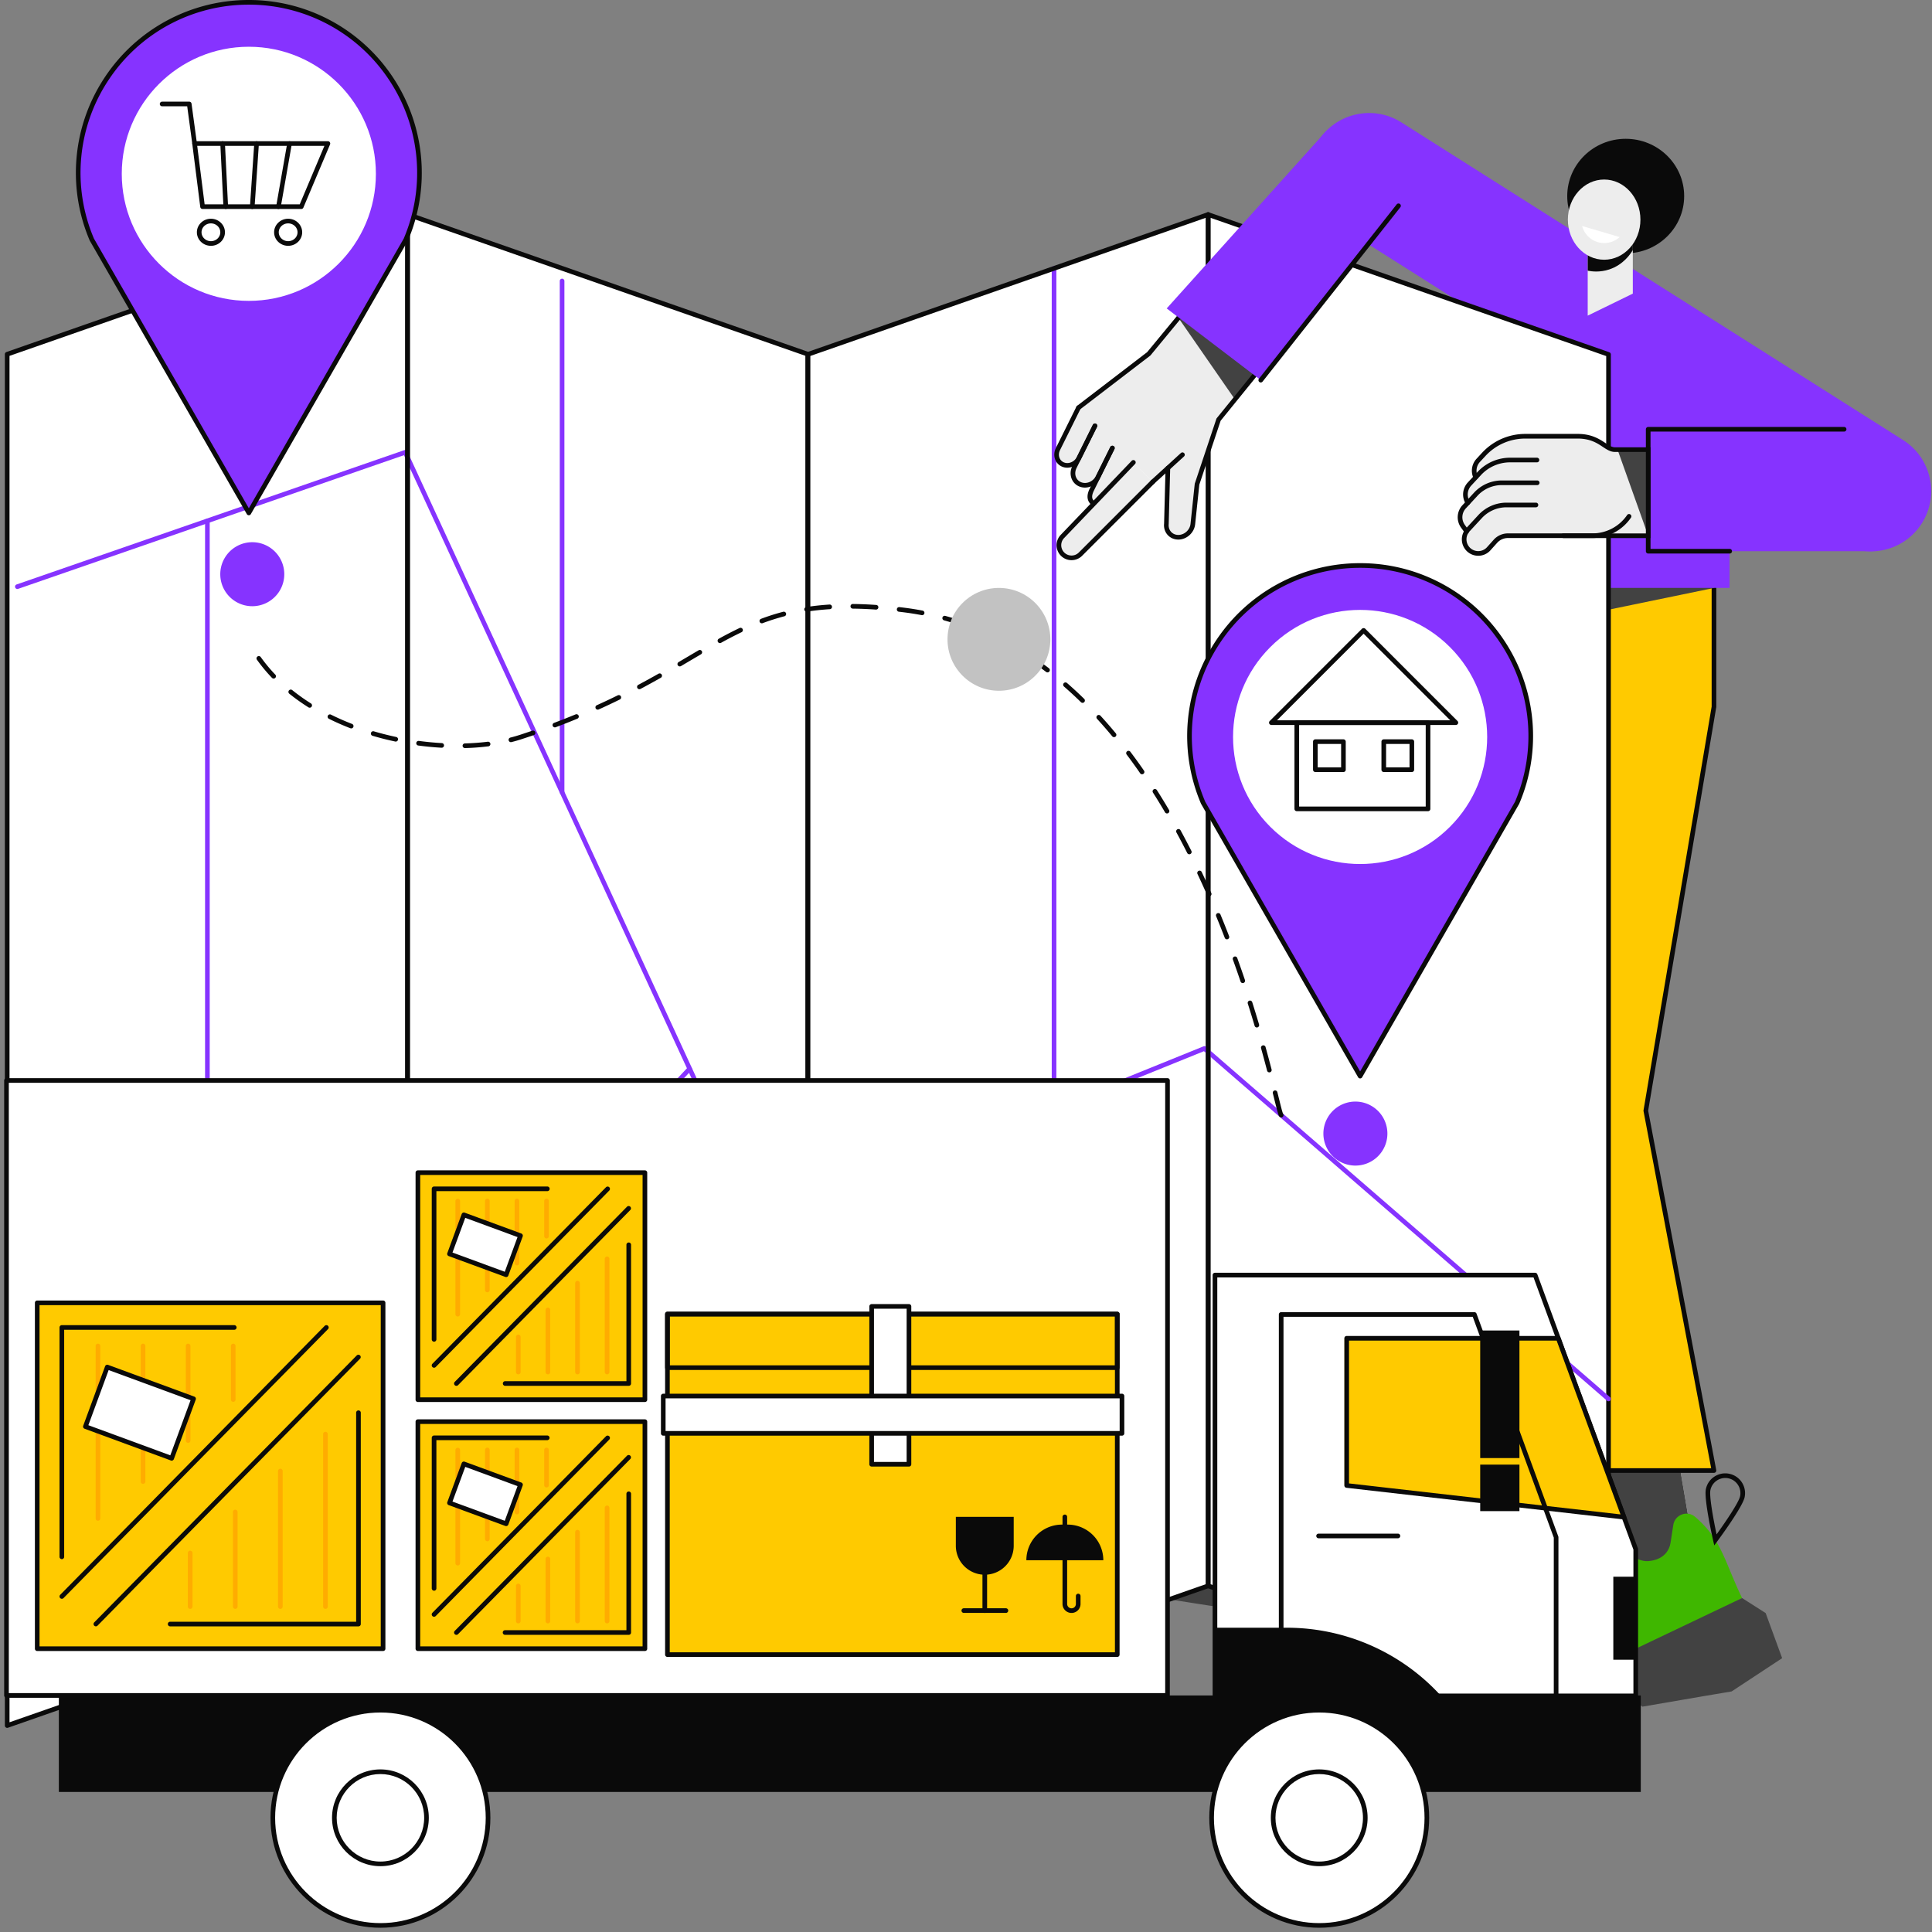 <svg width="453" height="453" fill="none" xmlns="http://www.w3.org/2000/svg"><rect width="100%" height="100%" fill="#808080" stroke="none"/><path d="m306.102 339.474 24.367-8.036-16.963-51.435-24.367 8.036 16.963 51.435Z" fill="#EDEDED"/><path d="m292.866 299.28 27.236.669-6.58-19.957-24.366 8.035 3.71 11.253Zm13.236 40.194 24.367-8.036-8.098-24.555-24.367 8.036 8.098 24.555Z" fill="#424242"/><path d="M344.155 337.807c-5.12-7.449-6.592-12.498-13.081-16.766l-.565-.373c-2.075-1.366-4.839.119-4.849 2.604l-.012 4.159c-.012 4.041-3.947 4.918-3.991 4.947-2.275.751-3.537-.284-9.023-1.516l-1.556-4.72-5.301-2.446-4.828 1.594-1.823 6.547-14.65 16.072-19.562 5.239-4.305 5.992 6.906 6.432 30.279 4.762 19.424-11.315 26.937-21.212Z" fill="#3FB700"/><path d="m350.15 340.475-5.992-2.663-29.086 19.649-22.815 8.971-17.218-2.236-14.449-5.073-.711 4.757 1.225 3.582 9.865 6.99s6.227 1.079 18.544 2.917c0 0 20.503-5.987 25.641-7.697l1.867-3.598 4.226-1.393 3.611 1.793a2929.795 2929.795 0 0 1 20.143-6.642l10.554-9.482-5.405-9.875Z" fill="#424242"/><path d="m335.865 326.577-.433-1.109c-.37-.951-3.611-9.349-3.475-11.658a4.614 4.614 0 0 1 1.546-3.199 4.626 4.626 0 0 1 3.355-1.166 4.61 4.61 0 0 1 3.198 1.547 4.604 4.604 0 0 1 1.166 3.354c-.133 2.312-4.325 10.277-4.802 11.179l-.555 1.052Zm.721-16.05c-.872 0-1.702.314-2.356.899a3.536 3.536 0 0 0-1.186 2.448c-.089 1.536 1.835 7.034 2.974 10.073 1.482-2.885 4.028-8.124 4.117-9.66a3.53 3.53 0 0 0-.894-2.569 3.534 3.534 0 0 0-2.448-1.186c-.069-.002-.138-.005-.207-.005Zm-4.085 3.315h.005-.005Zm-30.535 24.277a.544.544 0 0 1-.153-.022l-6.199-1.825a.542.542 0 0 1-.368-.677.54.54 0 0 1 .676-.368l6.2 1.825a.543.543 0 0 1-.156 1.067Zm-3.394 4.366a.534.534 0 0 1-.153-.022l-6.2-1.825a.546.546 0 0 1 .309-1.045l6.199 1.825a.542.542 0 0 1 .368.677.547.547 0 0 1-.523.39Zm-3.399 4.368a.546.546 0 0 1-.153-.023l-6.199-1.825a.545.545 0 0 1 .308-1.045l6.2 1.826a.542.542 0 0 1 .368.676.55.55 0 0 1-.524.391Zm-14.179 21.873a.55.55 0 0 1-.433-.212l-13.327-17.381a.545.545 0 0 1 .864-.662l13.328 17.381a.544.544 0 0 1-.432.874Z" fill="#0A0A0A"/><path d="m370.581 370.67 27.052-4.615-9.369-54.912-27.052 4.616 9.369 54.911Z" fill="#EDEDED"/><path d="m363.26 327.63 28.896 6.207-3.871-22.689-27.051 4.617 2.026 11.865Zm7.321 43.04 27.052-4.615-4.596-26.935-27.051 4.616 4.595 26.934Z" fill="#424242"/><path d="m397.526 355.71.504.452c5.78 5.187 6.484 10.401 10.438 18.527l-29.797 16.963-47.421 8.702-8.934-3.384 1.594-7.205 24.798-13.169 16.119-14.516 2.778-6.205 5.012-.854 4.876 3.208.834 4.901c5.242 2.035 6.336 3.245 8.697 2.842.049-.024 4.068-.303 4.683-4.297l.632-4.113c.383-2.457 3.337-3.512 5.187-1.852Z" fill="#3FB700"/><path d="m322.316 396.974 15.312.311 39.151-7.493 31.689-15.097 5.53 3.527 3.866 10.572-11.849 7.802s-9.22 1.532-20.905 3.567l-3.305-2.309-4.384.748-2.381 3.28c-18.265 3.169-38.067 6.496-38.067 6.496l-11.564-3.636-2.28-3.021-.813-4.747Z" fill="#424242"/><path d="m401.945 362.355-.262-1.161c-.225-.996-2.179-9.781-1.702-12.046a4.608 4.608 0 0 1 2.006-2.932 4.62 4.62 0 0 1 3.492-.655 4.615 4.615 0 0 1 2.932 2.006 4.614 4.614 0 0 1 .654 3.493c-.476 2.265-5.806 9.519-6.412 10.339l-.708.956Zm2.571-15.806c-.682 0-1.349.198-1.932.578a3.526 3.526 0 0 0-1.536 2.243c-.319 1.507.766 7.23 1.44 10.401 1.897-2.63 5.194-7.432 5.513-8.939a3.529 3.529 0 0 0-.502-2.672 3.524 3.524 0 0 0-2.983-1.611Zm-4.002 2.71h.005-.005Zm-33.727 19.467a.553.553 0 0 1-.229-.052l-5.857-2.729a.546.546 0 0 1 .46-.988l5.856 2.729a.546.546 0 0 1-.23 1.04Zm-4.011 3.812a.539.539 0 0 1-.23-.052l-5.856-2.729a.547.547 0 0 1-.265-.724.547.547 0 0 1 .724-.264l5.856 2.729a.547.547 0 0 1-.229 1.04Zm-4.008 3.813a.554.554 0 0 1-.23-.052l-5.856-2.729a.545.545 0 0 1 .459-.988l5.856 2.729a.547.547 0 0 1-.229 1.04Z" fill="#0A0A0A"/><path d="m360.799 129.242-5.616 36.481-12.182 57.021a128.777 128.777 0 0 0 1.391 59.642l16.407 62.413h41.076l-15.981-84.373 15.973-94.666h.008v-36.518h-41.076Z" fill="#FFCA00"/><path d="M401.877 345.342h-41.075a.543.543 0 0 1-.526-.408l-16.411-62.413c-5.122-19.48-5.604-40.193-1.395-59.894l12.182-57.021 5.611-36.449a.547.547 0 0 1 .539-.462h41.075c.301 0 .543.245.543.544v36.518c0 .059-.01.116-.027.168l-15.943 94.49 15.96 84.277a.546.546 0 0 1-.116.45.532.532 0 0 1-.417.2Zm-40.655-1.09h39.998l-15.857-83.726a.539.539 0 0 1-.003-.192l15.973-94.656v-35.891h-40.065l-5.547 36.019-12.187 57.051c-4.174 19.535-3.695 40.07 1.383 59.39l16.305 62.005Z" fill="#0A0A0A"/><path d="m381.35 172.911 3.715-36.328-40.863-4.177-.592 5.805-63.801 67.377a37.982 37.982 0 0 0-9.216 35.53l17.769 69.421 39.902.417-9.793-73.249 53.266-65.779 9.613.983Z" fill="#FFCA00"/><path d="m350.145 148.533 51.73-10.672v-3.236h-51.73v13.908Z" fill="#424242"/><path d="M446.23 103.187 328.584 28.696c-6.599-4.18-15.338-2.216-19.517 4.384-4.179 6.6-2.216 15.338 4.384 19.517l30.422 19.264v65.984h61.658v-26.942l25.566 16.188c6.6 4.179 15.338 2.216 19.518-4.384 4.176-6.6 2.215-15.339-4.385-19.52Z" fill="#8633FF"/><path d="M381.181 59.405c7.571 0 13.708-6.012 13.708-13.429 0-7.417-6.137-13.43-13.708-13.43-7.571 0-13.708 6.013-13.708 13.43s6.137 13.43 13.708 13.43Z" fill="#0A0A0A"/><path d="m382.85 68.844-10.577 5.165V54.617h10.577v14.227Z" fill="#EDEDED"/><path d="M382.85 58.628v-4.01h-10.577v8.851c.954.19 2.858.43 5.042-.291 3.418-1.126 5.098-3.801 5.535-4.55Z" fill="#0A0A0A"/><path d="M376.128 60.9c4.698 0 8.506-4.21 8.506-9.403 0-5.193-3.808-9.403-8.506-9.403s-8.507 4.21-8.507 9.403c0 5.193 3.809 9.403 8.507 9.403Z" fill="#EDEDED"/><path d="M379.765 55.578a5.325 5.325 0 0 1-3.075 1.383c-2.662.272-5.063-1.46-5.725-3.969l8.8 2.586Zm-96.488 316.256 93.873 32.801V83.095l-93.873-32.798v321.537Zm-187.717-.039L1.687 404.594V83.056L95.56 50.258v321.537Z" fill="#fff"/><path d="m95.559 371.795 93.872 32.799V83.056L95.559 50.258v321.537Z" fill="#fff"/><path d="m283.279 371.834-93.873 32.801V83.095l93.873-32.798v321.537Z" fill="#fff"/><path d="M377.153 405.184a.553.553 0 0 1-.18-.03L283.1 372.353a.544.544 0 0 1-.366-.513V50.302a.543.543 0 0 1 .724-.514l93.873 32.801a.548.548 0 0 1 .365.514V404.64a.552.552 0 0 1-.229.445.547.547 0 0 1-.314.099Zm-93.327-33.732 92.784 32.42V83.488l-92.784-32.42v320.384Z" fill="#0A0A0A"/><path d="M377.152 328.557a.54.54 0 0 1-.356-.134l-94.505-81.948-103.209 41.799a.544.544 0 0 1-.699-.276l-83.667-181.27-90.492 31.351a.546.546 0 0 1-.358-1.03l90.956-31.511a.544.544 0 0 1 .672.286l83.657 181.245 103.036-41.73a.55.55 0 0 1 .561.094l94.757 82.168a.544.544 0 0 1-.353.956Z" fill="#8633FF"/><path d="M131.793 186.306a.544.544 0 0 1-.543-.544V65.864a.544.544 0 0 1 1.087 0v119.898a.543.543 0 0 1-.544.544ZM4.048 358.858a.545.545 0 0 1-.49-.783l44.524-92.111V122.122a.543.543 0 1 1 1.087 0V266.09a.56.56 0 0 1-.055.237L4.54 358.55a.545.545 0 0 1-.491.308Zm91.512-37.023a.556.556 0 0 1-.372-.145.546.546 0 0 1-.025-.771l66.155-70.707a.546.546 0 0 1 .795.746l-66.155 70.707a.552.552 0 0 1-.397.17Zm151.585-61.172a.544.544 0 0 1-.543-.544V62.926a.543.543 0 1 1 1.086 0v197.191a.544.544 0 0 1-.543.546Z" fill="#8633FF"/><path d="M1.686 405.139a.546.546 0 0 1-.546-.546V83.055c0-.232.146-.437.366-.513L95.38 49.74a.544.544 0 0 1 .724.514v321.537a.543.543 0 0 1-.366.514L1.864 405.109a.542.542 0 0 1-.178.03ZM2.23 83.443v320.384l92.783-32.42V51.023L2.23 83.443Zm93.33 288.352h.004-.005Z" fill="#0A0A0A"/><path d="M189.43 405.137a.557.557 0 0 1-.18-.03l-93.873-32.801a.544.544 0 0 1-.365-.513V50.255a.543.543 0 0 1 .724-.514L189.61 82.54a.545.545 0 0 1 .365.514V404.59a.551.551 0 0 1-.546.546Zm-93.329-33.732 92.783 32.42V83.441l-92.783-32.42v320.384Z" fill="#0A0A0A"/><path d="M189.405 405.178a.547.547 0 0 1-.546-.546V83.094c0-.232.146-.437.366-.513l93.873-32.801a.544.544 0 0 1 .723.514V371.83a.543.543 0 0 1-.365.514l-93.873 32.801a.496.496 0 0 1-.178.032Zm.544-321.696v320.384l92.783-32.42V51.062l-92.783 32.42Zm93.329 288.352h.005-.005Z" fill="#0A0A0A"/><path d="M58.346 120.273 21.539 56.187C10.325 29.808 29.685.547 58.346.547c28.664 0 48.021 29.264 36.807 55.64l-36.807 64.086Z" fill="#8633FF"/><path d="M58.345 120.815a.541.541 0 0 1-.471-.274L21.066 56.458l-.03-.057a40.44 40.44 0 0 1 3.498-38.227A40.437 40.437 0 0 1 58.345 0a40.443 40.443 0 0 1 33.811 18.174A40.442 40.442 0 0 1 95.654 56.4a.25.25 0 0 1-.03.057L58.817 120.54a.541.541 0 0 1-.472.274Zm-36.318-64.87 36.318 63.232 36.318-63.233a39.346 39.346 0 0 0-3.415-37.168A39.351 39.351 0 0 0 58.345 1.092a39.355 39.355 0 0 0-32.902 17.682 39.351 39.351 0 0 0-3.416 37.17Z" fill="#0A0A0A"/><path d="M58.343 70.546c16.454 0 29.793-13.339 29.793-29.793S74.797 10.961 58.343 10.961 28.551 24.299 28.551 40.753s13.338 29.793 29.792 29.793Z" fill="#fff"/><path d="M70.641 49.001H47.496a.546.546 0 0 1-.541-.477l-1.872-14.8a.546.546 0 0 1 .538-.615h31.262a.544.544 0 0 1 .502.759l-6.245 14.8a.535.535 0 0 1-.499.333Zm-22.664-1.09h22.304l5.784-13.71H46.242l1.736 13.71Z" fill="#0A0A0A"/><path d="M45.624 34.205a.543.543 0 0 1-.538-.472l-1.193-8.81h-5.88a.543.543 0 0 1 0-1.087h6.357c.272 0 .504.203.54.472l1.258 9.282a.544.544 0 0 1-.467.612c-.027.003-.052.003-.077.003Zm3.83 23.432c-1.815 0-3.29-1.423-3.29-3.174s1.477-3.174 3.29-3.174 3.29 1.423 3.29 3.174-1.475 3.174-3.29 3.174Zm0-5.259c-1.215 0-2.2.936-2.2 2.085 0 1.148.987 2.085 2.2 2.085 1.215 0 2.2-.937 2.2-2.085 0-1.149-.985-2.085-2.2-2.085Zm18.109 5.259c-1.815 0-3.29-1.423-3.29-3.174s1.478-3.174 3.29-3.174c1.816 0 3.29 1.423 3.29 3.174s-1.474 3.174-3.29 3.174Zm0-5.259c-1.215 0-2.2.936-2.2 2.085 0 1.148.988 2.085 2.2 2.085 1.213 0 2.201-.937 2.201-2.085 0-1.149-.988-2.085-2.2-2.085Zm-8.413-3.374h-.037a.545.545 0 0 1-.506-.58l1.01-14.8a.547.547 0 0 1 .58-.507c.3.02.526.28.507.58l-1.01 14.8a.545.545 0 0 1-.544.507Zm6.14.001a.544.544 0 0 1-.536-.637l2.594-14.8a.544.544 0 1 1 1.072.188l-2.594 14.8a.545.545 0 0 1-.536.449ZM52.934 49a.545.545 0 0 1-.543-.519l-.734-14.8a.544.544 0 0 1 .516-.57.536.536 0 0 1 .57.516l.734 14.8a.544.544 0 0 1-.516.57c-.01.003-.017.003-.027.003Z" fill="#0A0A0A"/><path d="m318.912 252.319-36.807-64.085c-11.213-26.379 8.146-55.64 36.807-55.64 28.662 0 48.021 29.264 36.808 55.64l-36.808 64.085Z" fill="#8633FF"/><path d="M318.912 252.862a.542.542 0 0 1-.472-.274l-36.807-64.083-.03-.057a40.44 40.44 0 0 1 3.498-38.227 40.442 40.442 0 0 1 33.811-18.174 40.436 40.436 0 0 1 33.811 18.174 40.44 40.44 0 0 1 3.497 38.227.235.235 0 0 1-.029.057l-36.808 64.085a.542.542 0 0 1-.471.272Zm-36.318-64.871 36.318 63.233 36.318-63.233a39.348 39.348 0 0 0-3.416-37.168 39.35 39.35 0 0 0-32.902-17.684 39.354 39.354 0 0 0-32.902 17.684 39.34 39.34 0 0 0-3.416 37.168Z" fill="#0A0A0A"/><path d="M339.976 193.863c11.635-11.634 11.635-30.498 0-42.132-11.634-11.635-30.498-11.635-42.132 0-11.635 11.634-11.635 30.498 0 42.132 11.634 11.635 30.498 11.635 42.132 0Z" fill="#fff"/><path d="M334.835 190.2h-30.776a.544.544 0 0 1-.543-.544V169.45c0-.302.244-.544.543-.544h30.776c.301 0 .543.245.543.544v20.206a.542.542 0 0 1-.543.544Zm-30.23-1.09h29.686v-19.117h-29.686v19.117Z" fill="#0A0A0A"/><path d="M314.997 181.021h-6.583a.544.544 0 0 1-.543-.544v-6.582c0-.301.245-.543.543-.543h6.583c.301 0 .543.244.543.543v6.582a.542.542 0 0 1-.543.544Zm-6.037-1.089h5.494v-5.494h-5.494v5.494Zm22.076 1.089h-6.582a.544.544 0 0 1-.544-.544v-6.582c0-.301.245-.543.544-.543h6.582c.301 0 .543.244.543.543v6.582a.544.544 0 0 1-.543.544Zm-6.037-1.089h5.494v-5.494h-5.494v5.494Zm16.359-9.947H298.1a.544.544 0 0 1-.386-.928l21.63-21.63a.559.559 0 0 1 .77 0l21.63 21.63a.544.544 0 0 1-.386.928Zm-41.944-1.089h40.63l-20.315-20.315-20.315 20.315Z" fill="#0A0A0A"/><path d="M59.152 142.14a7.503 7.503 0 1 0 0-15.007 7.503 7.503 0 1 0 0 15.007Zm258.527 131.156a7.504 7.504 0 1 0 0-15.006 7.504 7.504 0 0 0 0 15.006Z" fill="#8633FF"/><path d="M300.406 262.012a.537.537 0 0 1-.355-.133c-.269-.235-.386-.623-1.376-4.614l-.232-.936a.545.545 0 0 1 1.057-.262l.232.936c.504 2.033.941 3.796 1.099 4.125a.543.543 0 0 1-.425.884Zm.356-.956s.003 0 .003.003c0-.003-.003-.003-.003-.003Zm-3.139-9.615a.545.545 0 0 1-.526-.408 346.92 346.92 0 0 0-1.418-5.268.546.546 0 0 1 1.05-.294c.479 1.722.943 3.45 1.422 5.286a.543.543 0 0 1-.39.664.548.548 0 0 1-.138.02Zm-2.93-10.527a.543.543 0 0 1-.521-.39 286.006 286.006 0 0 0-1.598-5.209.546.546 0 0 1 .353-.685.547.547 0 0 1 .685.354 306.967 306.967 0 0 1 1.605 5.228.543.543 0 0 1-.368.677.471.471 0 0 1-.156.025Zm-3.302-10.408a.546.546 0 0 1-.516-.371 276.704 276.704 0 0 0-1.798-5.14.543.543 0 0 1 1.022-.37 267.085 267.085 0 0 1 1.806 5.162.543.543 0 0 1-.514.719Zm-3.71-10.261a.55.55 0 0 1-.509-.348 229.404 229.404 0 0 0-2.017-5.056.543.543 0 1 1 1.007-.415 235.46 235.46 0 0 1 2.026 5.078.545.545 0 0 1-.507.741Zm-4.162-10.084a.54.54 0 0 1-.498-.326 203.924 203.924 0 0 0-2.261-4.948.547.547 0 0 1 .986-.467 215.793 215.793 0 0 1 2.272 4.975.545.545 0 0 1-.499.766Zm-4.66-9.86a.544.544 0 0 1-.487-.299 184.304 184.304 0 0 0-2.529-4.812.544.544 0 1 1 .956-.521 180.55 180.55 0 0 1 2.544 4.841.543.543 0 0 1-.484.791Zm-5.224-9.569a.543.543 0 0 1-.47-.269 149.456 149.456 0 0 0-2.828-4.626.544.544 0 0 1 .919-.583 156.865 156.865 0 0 1 2.848 4.658.544.544 0 0 1-.469.82Zm-5.849-9.186a.547.547 0 0 1-.45-.234 132.67 132.67 0 0 0-3.178-4.404.545.545 0 0 1 .869-.657 132.038 132.038 0 0 1 3.206 4.441.547.547 0 0 1-.447.854Zm-158.776-6.145a.543.543 0 0 1-.543-.528.548.548 0 0 1 .529-.561 56.355 56.355 0 0 0 5.377-.398.545.545 0 0 1 .133 1.082 57.872 57.872 0 0 1-5.481.408c-.002-.003-.007-.003-.015-.003Zm-5.443-.079h-.03a70.727 70.727 0 0 1-5.464-.519.543.543 0 0 1-.466-.612.542.542 0 0 1 .612-.467c1.793.24 3.604.412 5.38.511a.544.544 0 0 1-.032 1.087Zm16.227-1.307a.544.544 0 0 1-.133-1.071 36.655 36.655 0 0 0 2.304-.662 210.13 210.13 0 0 0 2.846-.954.542.542 0 0 1 .691.339.542.542 0 0 1-.338.691c-.936.321-1.89.64-2.863.958-.761.25-1.561.48-2.376.682a.463.463 0 0 1-.131.017Zm-27.011-.135a.55.55 0 0 1-.114-.013 69.758 69.758 0 0 1-5.318-1.346.545.545 0 0 1 .31-1.045c1.708.504 3.47.951 5.236 1.324a.546.546 0 0 1-.114 1.08Zm168.428-1.038a.54.54 0 0 1-.42-.197 111.369 111.369 0 0 0-3.564-4.098.543.543 0 1 1 .803-.734 110.08 110.08 0 0 1 3.601 4.138.542.542 0 0 1-.072.765.554.554 0 0 1-.348.126ZM82.347 170.79a.576.576 0 0 1-.197-.037 60.68 60.68 0 0 1-5.032-2.216.541.541 0 0 1-.244-.729.54.54 0 0 1 .729-.244 59.472 59.472 0 0 0 4.94 2.174c.281.108.42.424.31.703a.54.54 0 0 1-.506.349Zm47.759-.242a.544.544 0 0 1-.19-1.055 177.452 177.452 0 0 0 5.044-1.988.544.544 0 1 1 .415 1.007c-1.648.68-3.357 1.354-5.076 2.001a.596.596 0 0 1-.193.035Zm10.055-4.152a.545.545 0 0 1-.224-1.043 165.291 165.291 0 0 0 4.902-2.311.545.545 0 1 1 .48.978c-1.631.8-3.29 1.585-4.938 2.326a.488.488 0 0 1-.22.05Zm-67.55-.462a.536.536 0 0 1-.29-.084 48.147 48.147 0 0 1-4.487-3.194.544.544 0 1 1 .682-.849 47.375 47.375 0 0 0 4.384 3.122.543.543 0 0 1-.29 1.005Zm181.222-1.134a.54.54 0 0 1-.38-.156 92.567 92.567 0 0 0-3.982-3.677.544.544 0 1 1 .714-.823 94.81 94.81 0 0 1 4.029 3.722.547.547 0 0 1-.381.934Zm-103.91-3.203a.544.544 0 0 1-.257-1.025 205.465 205.465 0 0 0 4.754-2.614.546.546 0 0 1 .539.949 194.639 194.639 0 0 1-4.78 2.628.558.558 0 0 1-.256.062Zm-85.762-2.495a.543.543 0 0 1-.393-.168 38.883 38.883 0 0 1-3.522-4.243.543.543 0 1 1 .887-.63 37.145 37.145 0 0 0 3.42 4.122c.208.217.2.561-.016.771a.566.566 0 0 1-.376.148Zm181.447-1.443a.537.537 0 0 1-.328-.111 79.06 79.06 0 0 0-4.399-3.127.545.545 0 1 1 .6-.911 80.766 80.766 0 0 1 4.461 3.171.547.547 0 0 1 .103.764.554.554 0 0 1-.437.214Zm-86.211-1.407a.544.544 0 0 1-.276-1.016l2.131-1.257c.867-.511 1.717-1.015 2.557-1.506a.544.544 0 1 1 .55.941c-.837.491-1.687.993-2.554 1.504l-2.131 1.26a.567.567 0 0 1-.277.074Zm77.139-4.567a.55.55 0 0 1-.264-.069 69.597 69.597 0 0 0-4.804-2.448.546.546 0 0 1 .457-.991 72.253 72.253 0 0 1 4.88 2.485.546.546 0 0 1-.269 1.023Zm-67.731-.899a.545.545 0 0 1-.262-1.023 93.124 93.124 0 0 1 4.859-2.512.544.544 0 1 1 .469.983 93.84 93.84 0 0 0-4.801 2.485.576.576 0 0 1-.265.067Zm57.869-3.646a.5.5 0 0 1-.188-.035 65.6 65.6 0 0 0-5.128-1.647.547.547 0 0 1-.38-.669.548.548 0 0 1 .669-.381 66.1 66.1 0 0 1 5.212 1.677.546.546 0 0 1 .323.699.538.538 0 0 1-.508.356Zm-48.041-.99a.544.544 0 0 1-.19-1.055 52.704 52.704 0 0 1 5.231-1.66.546.546 0 0 1 .275 1.055 51.617 51.617 0 0 0-5.126 1.625.518.518 0 0 1-.19.035Zm37.58-1.907a.514.514 0 0 1-.103-.01 65.594 65.594 0 0 0-4.402-.687c-.316-.039-.63-.076-.941-.111a.544.544 0 1 1 .124-1.082c.313.037.63.074.948.114 1.494.183 3.001.417 4.473.699a.542.542 0 0 1 .432.637.537.537 0 0 1-.531.44Zm-27.083-.83a.546.546 0 0 1-.538-.462.542.542 0 0 1 .457-.62 61.366 61.366 0 0 1 5.451-.58.538.538 0 0 1 .578.508.544.544 0 0 1-.509.578c-1.84.116-3.64.307-5.355.568a.303.303 0 0 1-.084.008Zm16.277-.482h-.037a95.56 95.56 0 0 0-5.409-.225.544.544 0 0 1 .005-1.089h.008a95.88 95.88 0 0 1 5.47.227.549.549 0 0 1 .507.581.546.546 0 0 1-.544.506Z" fill="#0A0A0A"/><path d="M234.22 161.963c6.658 0 12.056-5.397 12.056-12.056 0-6.658-5.398-12.055-12.056-12.055-6.658 0-12.056 5.397-12.056 12.055 0 6.659 5.398 12.056 12.056 12.056Z" fill="#C2C2C2"/><path d="m266.959 106.194-5.532-2.319-5.392 10.86c-.793 1.598-.198 3.414 1.329 4.054 1.528.639 3.411-.136 4.203-1.737l5.392-10.858Zm-4.107-5.234-5.532-2.32-5.395 10.861c-.793 1.598-.197 3.413 1.329 4.053 1.529.64 3.411-.136 4.204-1.736l5.394-10.858Z" fill="#EDEDED"/><path d="m257.819 97.671-4.942-2.07-4.817 9.698c-.709 1.427-.178 3.047 1.188 3.621 1.364.57 3.046-.122 3.755-1.549l4.816-9.7Zm12.46 15.312-4.187-4.186-16.944 16.944a2.96 2.96 0 1 0 4.187 4.186l16.944-16.944Zm15.445-14.085-11.683 3.179-.551 20.748c-.18 1.721 1.06 3.127 2.771 3.139 1.712.012 3.248-1.373 3.429-3.095l.985-9.351 5.049-14.62Z" fill="#EDEDED"/><path d="m285.724 98.386 12.278-15.395-17.549-13.577-11.097 13.548-16.458 12.614 17.381 17.413 15.445-14.603Z" fill="#EDEDED"/><path d="m297.998 82.991-17.549-13.577-4.332 4.841 13.439 19.4 8.442-10.664Z" fill="#424242"/><path d="M256.225 118.48a.544.544 0 0 1-.366-.141c-1.536-1.386-.615-3.238-.313-3.846l4.789-9.69a.545.545 0 0 1 .976.482l-4.792 9.692c-.751 1.514-.413 2.122.067 2.554a.543.543 0 0 1 .039.768.531.531 0 0 1-.4.181Z" fill="#0A0A0A"/><path d="M254.376 114.324c-.452 0-.904-.084-1.331-.264a3.234 3.234 0 0 1-1.798-1.872c-.344-.922-.275-1.989.192-2.925l4.814-9.665a.546.546 0 0 1 .976.487l-4.814 9.665c-.331.667-.385 1.418-.146 2.06.213.57.637 1.015 1.198 1.247 1.27.534 2.841-.131 3.507-1.474l3.365-6.773a.541.541 0 0 1 .728-.245c.269.134.381.46.245.729l-3.364 6.775c-.699 1.403-2.137 2.255-3.572 2.255Z" fill="#0A0A0A"/><path d="M250.247 109.661c-.41 0-.823-.077-1.211-.24a2.947 2.947 0 0 1-1.637-1.707c-.311-.839-.25-1.808.173-2.657l4.816-9.7a.541.541 0 0 1 .729-.244.54.54 0 0 1 .244.728l-4.816 9.7c-.289.583-.336 1.237-.129 1.793.183.494.554.877 1.038 1.082 1.101.459 2.472-.116 3.055-1.289l3.74-7.529a.54.54 0 0 1 .728-.244.54.54 0 0 1 .245.728l-3.74 7.529c-.627 1.274-1.934 2.05-3.235 2.05Zm.996 21.682a3.486 3.486 0 0 1-2.48-1.028 3.51 3.51 0 0 1 0-4.957l16.571-17.299a.545.545 0 1 1 .787.753l-16.578 17.309a2.42 2.42 0 0 0 1.702 4.135c.645 0 1.252-.252 1.709-.709l16.944-16.944a.547.547 0 0 1 .771 0 .547.547 0 0 1 0 .771l-16.944 16.944a3.51 3.51 0 0 1-2.482 1.025Zm25.04-4.828h-.027c-.978-.008-1.86-.398-2.487-1.099-.635-.712-.926-1.65-.823-2.643l.344-13.042c.007-.301.281-.531.558-.531.301.008.538.26.531.559l-.346 13.083c-.074.729.121 1.368.548 1.847.42.47 1.018.732 1.682.736h.02c1.43 0 2.712-1.165 2.863-2.608l.985-9.351a.63.63 0 0 1 .025-.116l5.049-15.136a.512.512 0 0 1 .094-.17l10.274-12.679a.543.543 0 1 1 .845.684l-10.213 12.6-4.997 14.985-.978 9.292c-.21 1.988-1.976 3.589-3.947 3.589Z" fill="#0A0A0A"/><path d="M270.276 113.534a.54.54 0 0 1-.403-.178.542.542 0 0 1 .035-.768l6.977-6.367a.543.543 0 1 1 .734.802l-6.978 6.368a.526.526 0 0 1-.365.143Zm-17.38-17.414a.544.544 0 0 1-.331-.976l16.408-12.574 8.936-10.833a.545.545 0 0 1 .84.692l-8.976 10.882a.542.542 0 0 1-.089.087l-16.457 12.611a.551.551 0 0 1-.331.111Z" fill="#0A0A0A"/><path d="m273.559 72.316 22.056 16.818 32.295-40.878-16.784-17.717-37.567 41.777Z" fill="#8633FF"/><path d="M295.616 89.68a.533.533 0 0 1-.338-.12.543.543 0 0 1-.089-.765l32.297-40.877a.544.544 0 1 1 .854.676l-32.297 40.878a.537.537 0 0 1-.427.207Z" fill="#0A0A0A"/><path d="M439.119 100.648h-52.662v28.595h52.662v-28.595Z" fill="#8633FF"/><path d="M405.562 129.793h-19.105a.543.543 0 0 1-.543-.543v-28.597c0-.302.245-.544.543-.544h45.959a.544.544 0 0 1 0 1.087h-45.413v27.505h18.562c.301 0 .543.245.543.544a.55.55 0 0 1-.546.548Z" fill="#0A0A0A"/><path d="M378.679 105.426c-2.272 0-3.591-3.137-8.721-3.137h-12.367a13.173 13.173 0 0 0-9.67 4.226l-1.304 1.408a3.603 3.603 0 0 0-.618 3.974l.022.015-1.467 1.586a3.597 3.597 0 0 0-.385 4.391l-.879.951a3.6 3.6 0 0 0-.279 4.55l.874 1.21a3.298 3.298 0 0 0 .042 3.794 3.305 3.305 0 0 0 5.145.274l1.563-1.746a3.943 3.943 0 0 1 2.935-1.312h32.887v-20.189h-7.778v.005Z" fill="#EDEDED"/><path d="m379.266 105.43 7.195 20.187V105.43h-7.195Z" fill="#424242"/><path d="M344.173 118.433a.551.551 0 0 1-.46-.25 4.144 4.144 0 0 1 .445-5.056l2.304-2.487a10.386 10.386 0 0 1 7.598-3.32h6.338a.544.544 0 0 1 0 1.087h-6.338a9.28 9.28 0 0 0-6.797 2.971l-2.305 2.488a3.054 3.054 0 0 0-.328 3.727.546.546 0 0 1-.457.84Z" fill="#0A0A0A"/><path d="M343.895 125.152a.543.543 0 0 1-.442-.228l-.882-1.222a4.155 4.155 0 0 1 .321-5.236l2.764-2.987a8.843 8.843 0 0 1 6.464-2.823h8.339a.544.544 0 0 1 0 1.087h-8.339a7.738 7.738 0 0 0-5.664 2.475l-2.761 2.986a3.064 3.064 0 0 0-.237 3.861l.882 1.222a.545.545 0 0 1-.445.865Z" fill="#0A0A0A"/><path d="M387.004 126.158h-20.458a.544.544 0 0 1 0-1.087h19.369v-19.1h-7.234c-1.072 0-1.907-.554-2.873-1.193-1.306-.867-2.934-1.944-5.849-1.944h-12.367a12.667 12.667 0 0 0-9.269 4.051l-1.304 1.407a3.043 3.043 0 0 0-.524 3.374.545.545 0 0 1-.986.462 4.126 4.126 0 0 1 .712-4.577l1.301-1.407a13.766 13.766 0 0 1 10.07-4.402h12.367c3.243 0 5.098 1.228 6.452 2.124.852.566 1.526 1.013 2.27 1.013h8.321v21.279h.002Z" fill="#0A0A0A"/><path d="M346.612 130.31a3.826 3.826 0 0 1-3.127-1.6 3.861 3.861 0 0 1 .299-4.866l2.882-3.115a8.979 8.979 0 0 1 6.57-2.87h6.938a.545.545 0 0 1 0 1.087h-6.938a7.89 7.89 0 0 0-5.772 2.522l-2.883 3.115a2.773 2.773 0 0 0-.215 3.49 2.76 2.76 0 0 0 4.298.229l1.564-1.746a4.49 4.49 0 0 1 3.339-1.492h19.814a9.845 9.845 0 0 0 8.151-4.325.545.545 0 0 1 .901.61 10.932 10.932 0 0 1-9.052 4.802h-19.814c-.963 0-1.885.412-2.529 1.129l-1.564 1.744a3.81 3.81 0 0 1-2.862 1.286Z" fill="#0A0A0A"/><path d="M383.534 397.631h-98.659v-98.662h75.076l23.583 64.268v34.394Z" fill="#fff"/><path d="M383.533 398.178h-98.661a.543.543 0 0 1-.544-.543v-98.662c0-.301.245-.543.544-.543h75.076c.23 0 .432.143.511.355l23.586 64.268c.022.06.034.124.034.188v34.394a.544.544 0 0 1-.546.543Zm-98.116-1.089h97.573v-33.752l-23.42-63.818h-74.15v97.57h-.003Z" fill="#0A0A0A"/><path d="m380.777 355.729-65.523-7.425v-34.515h49.609l15.914 41.94Z" fill="#FFCA00"/><path d="M380.775 356.271c-.02 0-.042 0-.062-.005l-65.014-7.422a.547.547 0 0 1-.484-.541v-34.517c0-.302.244-.544.543-.544h49.612c.227 0 .432.143.511.356l15.405 41.94a.542.542 0 0 1-.084.523.54.54 0 0 1-.427.21Zm-64.471-8.452 63.656 7.267-14.968-40.755h-48.685v33.488h-.003Z" fill="#0A0A0A"/><path d="M273.747 253.336H1.52v144.195h272.227V253.336Z" fill="#fff"/><path d="M273.747 398.079H1.52a.543.543 0 0 1-.543-.543V253.34c0-.301.244-.543.543-.543h272.227c.302 0 .544.244.544.543v144.196a.543.543 0 0 1-.544.543ZM2.066 396.99h271.138V253.884H2.066V396.99Z" fill="#0A0A0A"/><path d="M384.715 397.539H13.801v22.622h370.914v-22.622Z" fill="#0A0A0A"/><path d="M337.878 397.637h-53.003v-15.981h16.84a48.895 48.895 0 0 1 36.163 15.981Z" fill="#0A0A0A"/><path d="M364.864 398.373h-64.465a.545.545 0 0 1-.544-.544v-89.622c0-.301.245-.543.544-.543h45.296c.227 0 .432.143.511.356l19.17 52.234a.544.544 0 0 1 .034.188v37.387a.544.544 0 0 1-.546.544Zm-63.919-1.089h63.376v-36.748l-19.004-51.785h-44.372v88.533Z" fill="#0A0A0A"/><path d="M356.267 311.961h-9.201v29.913h9.201v-29.913Zm0 31.445h-9.201v10.908h9.201v-10.908Zm27.264 26.289h-5.254v19.466h5.254v-19.466Zm-55.756-9.014h-18.579a.544.544 0 1 1 0-1.087h18.579a.543.543 0 1 1 0 1.087Z" fill="#0A0A0A"/><path d="M309.321 451.455c13.938 0 25.236-11.298 25.236-25.235s-11.298-25.236-25.236-25.236c-13.937 0-25.235 11.299-25.235 25.236 0 13.937 11.298 25.235 25.235 25.235Z" fill="#fff"/><path d="M309.322 452.005c-14.215 0-25.779-11.564-25.779-25.778 0-14.215 11.564-25.782 25.779-25.782 14.214 0 25.781 11.565 25.781 25.782 0 14.214-11.564 25.778-25.781 25.778Zm0-50.47c-13.615 0-24.69 11.077-24.69 24.692 0 13.614 11.075 24.689 24.69 24.689 13.614 0 24.692-11.075 24.692-24.689 0-13.617-11.078-24.692-24.692-24.692Z" fill="#0A0A0A"/><path d="M309.321 437.024c5.965 0 10.801-4.836 10.801-10.801s-4.836-10.801-10.801-10.801c-5.966 0-10.801 4.836-10.801 10.801s4.835 10.801 10.801 10.801Z" fill="#fff"/><path d="M309.32 437.569c-6.257 0-11.347-5.091-11.347-11.347 0-6.256 5.09-11.347 11.347-11.347 6.256 0 11.347 5.091 11.347 11.347 0 6.259-5.089 11.347-11.347 11.347Zm0-21.602c-5.657 0-10.258 4.601-10.258 10.257 0 5.657 4.601 10.258 10.258 10.258 5.656 0 10.257-4.601 10.257-10.258 0-5.656-4.601-10.257-10.257-10.257Z" fill="#0A0A0A"/><path d="M89.2 451.455c13.937 0 25.236-11.298 25.236-25.235s-11.299-25.236-25.236-25.236c-13.937 0-25.235 11.299-25.235 25.236 0 13.937 11.298 25.235 25.235 25.235Z" fill="#fff"/><path d="M89.2 452.005c-14.214 0-25.778-11.564-25.778-25.778 0-14.215 11.564-25.782 25.779-25.782 14.214 0 25.779 11.565 25.779 25.782 0 14.214-11.565 25.778-25.78 25.778Zm0-50.47c-13.614 0-24.689 11.077-24.689 24.692 0 13.614 11.075 24.689 24.69 24.689 13.614 0 24.689-11.075 24.689-24.689 0-13.617-11.075-24.692-24.69-24.692Z" fill="#0A0A0A"/><path d="M89.2 437.024c5.965 0 10.801-4.836 10.801-10.801s-4.836-10.801-10.802-10.801c-5.965 0-10.8 4.836-10.8 10.801s4.835 10.801 10.8 10.801Z" fill="#fff"/><path d="M89.198 437.569c-6.256 0-11.346-5.091-11.346-11.347 0-6.256 5.09-11.347 11.346-11.347 6.257 0 11.347 5.091 11.347 11.347-.002 6.259-5.09 11.347-11.347 11.347Zm0-21.602c-5.656 0-10.257 4.601-10.257 10.257 0 5.657 4.601 10.258 10.257 10.258 5.657 0 10.258-4.601 10.258-10.258 0-5.656-4.601-10.257-10.258-10.257Z" fill="#0A0A0A"/><path d="M89.822 305.469H8.727v81.095h81.095v-81.095Z" fill="#FFCA00"/><path d="M89.823 387.115H8.727a.544.544 0 0 1-.543-.544v-81.098c0-.301.244-.543.543-.543h81.096c.301 0 .543.244.543.543v81.096a.543.543 0 0 1-.543.546Zm-80.553-1.09h80.007v-80.006H9.27v80.006Z" fill="#0A0A0A"/><path d="M14.5 365.576a.544.544 0 0 1-.543-.544v-53.778c0-.301.245-.543.543-.543h40.426a.543.543 0 1 1 0 1.087h-39.88v53.232a.546.546 0 0 1-.546.546Zm69.55 15.761H39.875a.544.544 0 0 1 0-1.087h43.632v-49.003a.543.543 0 1 1 1.087 0v49.547a.542.542 0 0 1-.544.543Zm-69.547-6.465a.546.546 0 0 1-.39-.926l62.03-63.08a.545.545 0 0 1 .778.763l-62.028 63.08a.54.54 0 0 1-.39.163Zm7.977 6.461a.546.546 0 0 1-.39-.926l61.563-62.603a.545.545 0 0 1 .778.763L22.87 381.17a.54.54 0 0 1-.39.163Z" fill="#0A0A0A"/><path d="M22.965 356.572a.544.544 0 0 1-.543-.543v-40.431a.543.543 0 0 1 1.087 0v40.431a.54.54 0 0 1-.544.543Zm10.575-8.65a.543.543 0 0 1-.544-.543v-31.781a.543.543 0 0 1 1.087 0v31.781a.543.543 0 0 1-.544.543Zm10.57-9.613a.543.543 0 0 1-.544-.543v-22.168a.543.543 0 0 1 1.087 0v22.168a.543.543 0 0 1-.543.543Zm10.574-9.61a.544.544 0 0 1-.543-.544v-12.557a.543.543 0 0 1 1.086 0v12.557a.542.542 0 0 1-.543.544Zm21.625 48.537a.543.543 0 0 1-.543-.543v-40.431a.543.543 0 0 1 1.086 0v40.431a.543.543 0 0 1-.543.543Zm-10.574.007a.544.544 0 0 1-.544-.544v-31.781a.543.543 0 0 1 1.087 0v31.781a.542.542 0 0 1-.543.544Zm-10.571-.012a.543.543 0 0 1-.543-.543V354.52a.543.543 0 0 1 1.087 0v22.168a.543.543 0 0 1-.544.543Zm-10.574.007a.544.544 0 0 1-.543-.544v-12.557a.543.543 0 0 1 1.087 0v12.557a.542.542 0 0 1-.544.544Z" fill="#FFAC00"/><path d="m45.384 327.983-20.232-7.444-5.132 13.95 20.232 7.444 5.132-13.95Z" fill="#fff"/><path d="M40.253 342.477a.5.5 0 0 1-.188-.035l-20.231-7.444a.546.546 0 0 1-.324-.699l5.133-13.951a.547.547 0 0 1 .699-.323l20.23 7.444a.546.546 0 0 1 .324.699l-5.132 13.948a.542.542 0 0 1-.511.361Zm-19.533-8.309 19.21 7.066 4.754-12.925-19.21-7.066-4.754 12.925Z" fill="#0A0A0A"/><path d="M151.217 333.336H97.984v53.232h53.233v-53.232Z" fill="#FFCA00"/><path d="M151.216 387.116H97.981a.544.544 0 0 1-.543-.543V333.34c0-.301.244-.543.543-.543h53.232c.301 0 .544.244.544.543v53.233a.54.54 0 0 1-.541.543Zm-52.69-1.089h52.144v-52.143H98.527v52.143Z" fill="#0A0A0A"/><path d="M101.778 372.973a.543.543 0 0 1-.544-.543v-35.301c0-.301.245-.543.544-.543h26.534a.543.543 0 1 1 0 1.087h-25.991v34.754a.542.542 0 0 1-.543.546Zm45.645 10.351h-28.997a.543.543 0 1 1 0-1.086h28.452v-31.984a.543.543 0 1 1 1.086 0v32.525a.54.54 0 0 1-.541.545Zm-45.647-4.243a.543.543 0 0 1-.39-.926l40.717-41.406a.546.546 0 0 1 .778.763l-40.717 41.406a.539.539 0 0 1-.388.163Zm5.239 4.244a.544.544 0 0 1-.391-.926l40.411-41.095a.546.546 0 0 1 .778.763l-40.411 41.095a.542.542 0 0 1-.387.163Z" fill="#0A0A0A"/><path d="M107.329 367.064a.544.544 0 0 1-.544-.544v-26.539a.544.544 0 0 1 1.087 0v26.539a.542.542 0 0 1-.543.544Zm6.941-5.679a.543.543 0 0 1-.543-.543v-20.861a.543.543 0 1 1 1.086 0v20.861a.543.543 0 0 1-.543.543Zm6.941-6.308a.543.543 0 0 1-.543-.543v-14.553a.543.543 0 1 1 1.087 0v14.553a.545.545 0 0 1-.544.543Zm6.934-6.311a.543.543 0 0 1-.543-.543v-8.242a.543.543 0 1 1 1.086 0v8.242a.54.54 0 0 1-.543.543Zm14.199 31.868a.543.543 0 0 1-.543-.543v-26.54a.543.543 0 1 1 1.087 0v26.54a.543.543 0 0 1-.544.543Zm-6.937.001a.543.543 0 0 1-.544-.543v-20.861a.544.544 0 0 1 1.087 0v20.861a.54.54 0 0 1-.543.543Zm-6.942-.006a.543.543 0 0 1-.543-.543v-14.55a.543.543 0 1 1 1.087 0v14.55a.542.542 0 0 1-.544.543Zm-6.941.005a.545.545 0 0 1-.544-.544v-8.242a.544.544 0 0 1 1.087 0v8.242a.542.542 0 0 1-.543.544Z" fill="#FFAC00"/><path d="m122.046 348.128-13.28-4.886-3.369 9.156 13.28 4.887 3.369-9.157Z" fill="#fff"/><path d="M118.675 357.827a.5.5 0 0 1-.188-.035l-13.278-4.885a.546.546 0 0 1-.324-.699l3.369-9.156a.545.545 0 0 1 .699-.324l13.281 4.885a.547.547 0 0 1 .323.699l-3.369 9.157a.549.549 0 0 1-.513.358Zm-12.58-5.753 12.259 4.51 2.993-8.133-12.258-4.51-2.994 8.133Z" fill="#0A0A0A"/><path d="M156.491 387.961h105.474V308.11H156.491v79.851Z" fill="#FFCA00"/><path d="M261.967 388.505H156.493a.543.543 0 0 1-.544-.543v-79.848c0-.302.245-.544.544-.544h105.474c.301 0 .543.245.543.544v79.848a.543.543 0 0 1-.543.543Zm-104.931-1.089h104.385v-78.759H157.036v78.759Z" fill="#0A0A0A"/><path d="M261.967 321.217H156.493a.544.544 0 0 1-.544-.544v-12.559c0-.302.245-.544.544-.544h105.474c.301 0 .543.245.543.544v12.559a.542.542 0 0 1-.543.544Zm-104.931-1.089h104.385v-11.471H157.036v11.471Zm73.866 49.098a6.785 6.785 0 0 0 6.785-6.785v-6.785h-13.57v6.785a6.783 6.783 0 0 0 6.785 6.785Z" fill="#0A0A0A"/><path d="M230.903 378.188a.543.543 0 0 1-.544-.543V362.45a.544.544 0 1 1 1.087 0v15.195a.542.542 0 0 1-.543.543Z" fill="#0A0A0A"/><path d="M235.833 378.181h-9.868a.544.544 0 0 1 0-1.087h9.87a.544.544 0 1 1-.002 1.087Z" fill="#0A0A0A"/><path d="M204.376 343.328h8.749v-37.01h-8.749v37.01Z" fill="#fff"/><path d="M213.128 343.87h-8.749a.544.544 0 0 1-.543-.544v-37.009c0-.301.244-.544.543-.544h8.749c.301 0 .543.245.543.544v37.009a.542.542 0 0 1-.543.544Zm-8.205-1.089h7.659V306.86h-7.659v35.921Z" fill="#0A0A0A"/><path d="M155.516 327.33v8.748h107.558v-8.748H155.516Z" fill="#fff"/><path d="M263.075 336.624H155.516a.543.543 0 0 1-.543-.543v-8.749c0-.301.244-.543.543-.543h107.559c.301 0 .543.245.543.543v8.749a.543.543 0 0 1-.543.543Zm-107.016-1.089h106.47v-7.659h-106.47v7.659Zm84.593 30.295h18.046a8.353 8.353 0 0 0-8.354-8.353h-1.336a8.355 8.355 0 0 0-8.356 8.353Z" fill="#0A0A0A"/><path d="M251.243 378.194a2.116 2.116 0 0 1-2.114-2.114v-20.412a.543.543 0 1 1 1.087 0v20.412a1.025 1.025 0 0 0 2.05 0v-1.857a.543.543 0 1 1 1.087 0v1.857a2.11 2.11 0 0 1-2.11 2.114Z" fill="#0A0A0A"/><path d="M151.217 274.953H97.984v53.232h53.233v-53.232Z" fill="#FFCA00"/><path d="M151.216 328.733H97.981a.543.543 0 0 1-.543-.543v-53.233c0-.301.244-.543.543-.543h53.232c.301 0 .544.245.544.543v53.233a.54.54 0 0 1-.541.543Zm-52.69-1.089h52.144v-52.143H98.527v52.143Z" fill="#0A0A0A"/><path d="M101.778 314.59a.543.543 0 0 1-.544-.543v-35.3c0-.302.245-.544.544-.544h26.534a.544.544 0 1 1 0 1.087h-25.991v34.754a.544.544 0 0 1-.543.546Zm45.645 10.347h-28.997a.544.544 0 0 1 0-1.087h28.452v-31.978a.543.543 0 1 1 1.086 0v32.524a.537.537 0 0 1-.541.541Zm-45.647-4.246a.544.544 0 0 1-.39-.926l40.717-41.407a.546.546 0 0 1 .778.764l-40.717 41.406a.543.543 0 0 1-.388.163Zm5.239 4.251a.544.544 0 0 1-.391-.926l40.411-41.095a.546.546 0 0 1 .778.763l-40.411 41.095a.538.538 0 0 1-.387.163Z" fill="#0A0A0A"/><path d="M107.329 308.681a.543.543 0 0 1-.544-.543v-26.54a.544.544 0 0 1 1.087 0v26.54a.54.54 0 0 1-.543.543Zm6.941-5.678a.544.544 0 0 1-.543-.544v-20.861a.543.543 0 1 1 1.086 0v20.861a.542.542 0 0 1-.543.544Zm6.941-6.309a.543.543 0 0 1-.543-.543v-14.553a.543.543 0 1 1 1.087 0v14.553a.544.544 0 0 1-.544.543Zm6.934-6.31a.544.544 0 0 1-.543-.544v-8.242a.543.543 0 1 1 1.086 0v8.242a.542.542 0 0 1-.543.544Zm14.199 31.86a.544.544 0 0 1-.543-.544v-26.539a.543.543 0 1 1 1.087 0V321.7a.543.543 0 0 1-.544.544Zm-6.937.001a.544.544 0 0 1-.544-.544V300.84a.544.544 0 0 1 1.087 0v20.861a.54.54 0 0 1-.543.544Zm-6.942-.004a.543.543 0 0 1-.543-.543v-14.553a.543.543 0 1 1 1.087 0v14.553a.54.54 0 0 1-.544.543Zm-6.941.002a.544.544 0 0 1-.544-.543v-8.243a.544.544 0 0 1 1.087 0v8.243a.54.54 0 0 1-.543.543Z" fill="#FFAC00"/><path d="m122.046 289.738-13.28-4.886-3.369 9.156 13.28 4.886 3.369-9.156Z" fill="#fff"/><path d="M118.675 299.436a.557.557 0 0 1-.188-.034l-13.278-4.886a.545.545 0 0 1-.324-.699l3.369-9.156a.54.54 0 0 1 .282-.306.553.553 0 0 1 .417-.018l13.281 4.886a.54.54 0 0 1 .306.284.553.553 0 0 1 .017.417l-3.369 9.156a.539.539 0 0 1-.513.356Zm-12.58-5.752 12.259 4.51 2.993-8.134-12.258-4.51-2.994 8.134Z" fill="#0A0A0A"/></svg>